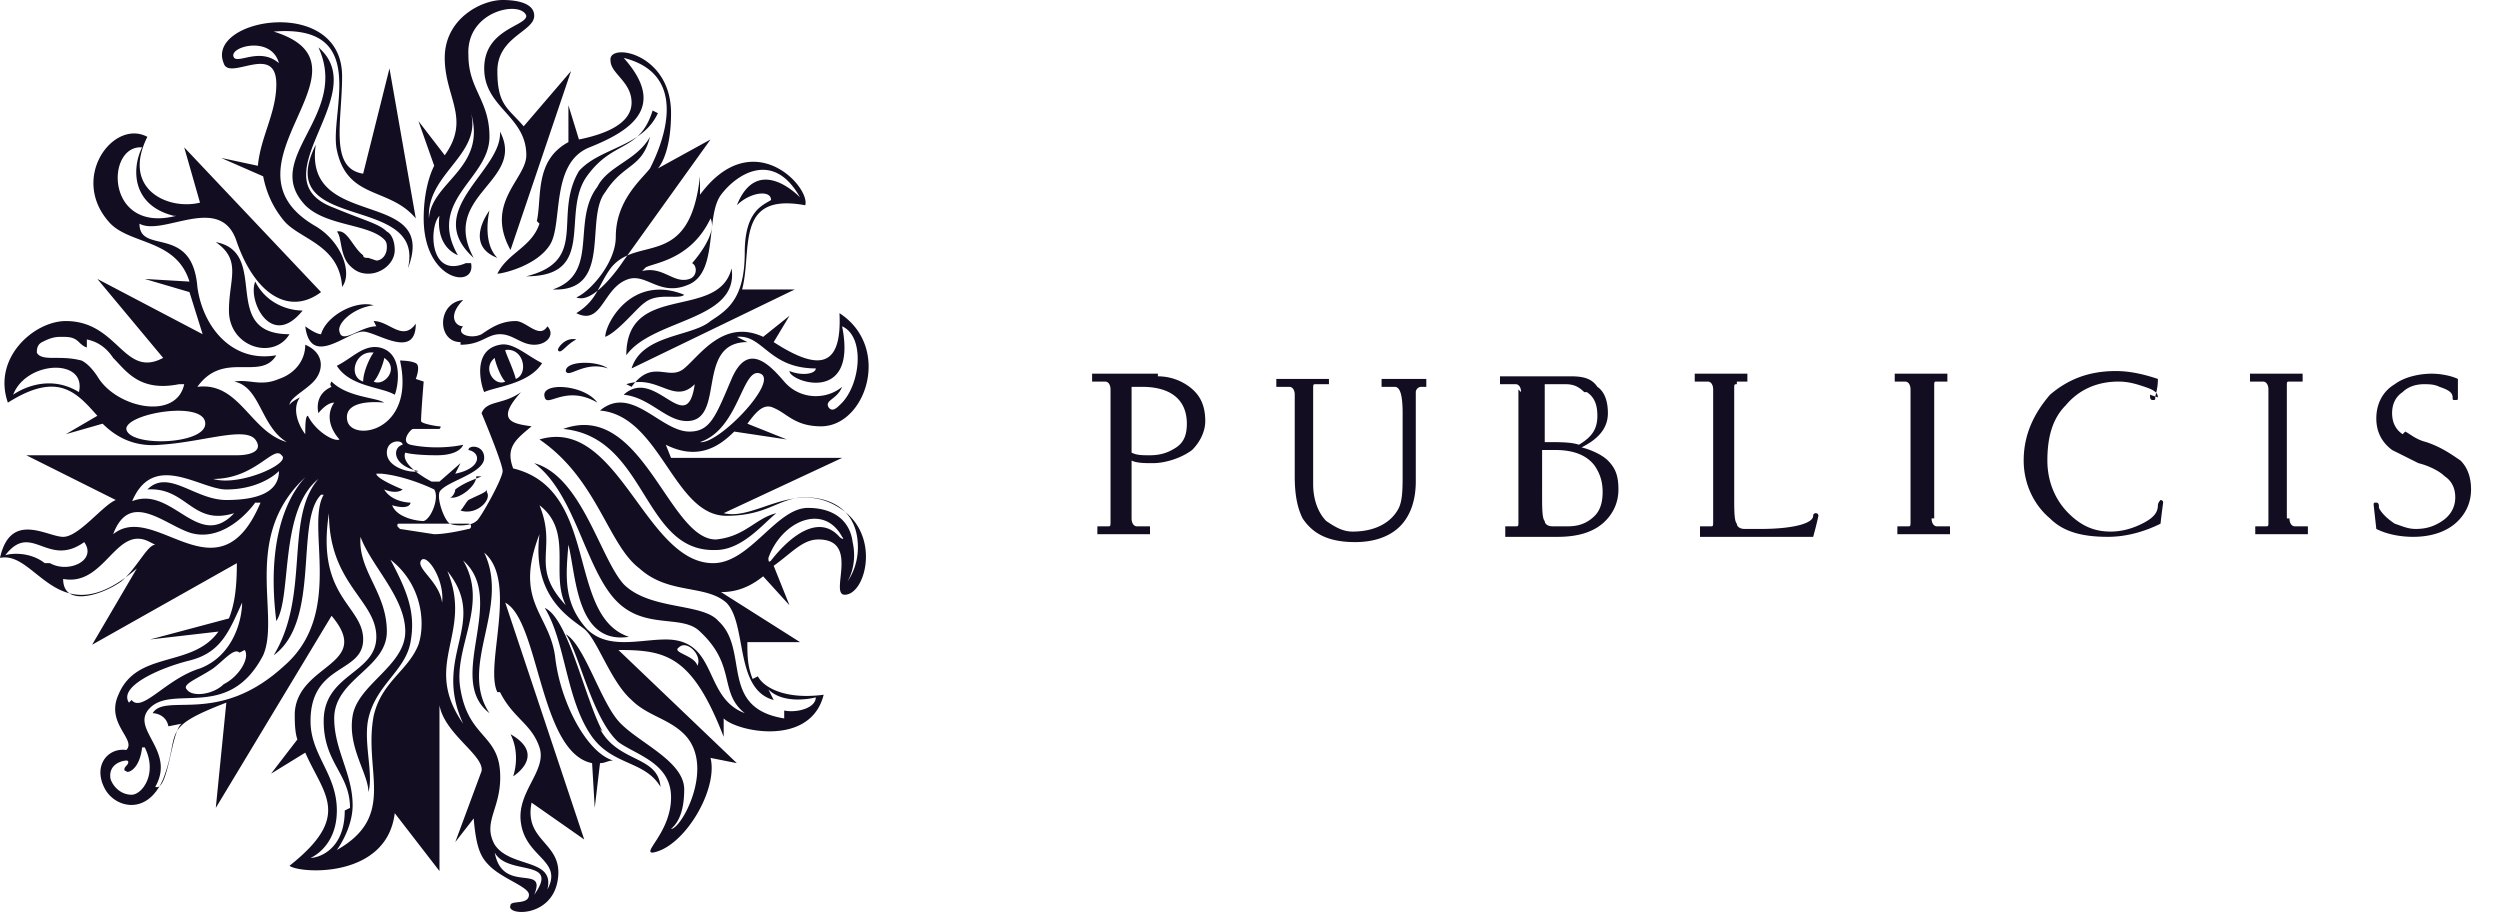 <svg xmlns="http://www.w3.org/2000/svg" width="95" height="35" fill="#120d21" xmlns:v="https://vecta.io/nano"><path d="M24 14c.4-1.3 2.3-1.2 3-1.8.6-.4 1.3-.8 1.3-2.6 0-1.6.7-1.8 1-2 0-.4-.8-.3-1.3.2.8-2 2.4-.3 2.4-.3-1-1.8-2.4-.9-3-.1s-.1 2.9-1.2 3.4-1.6-.4-2.3-.2c-1 .3-1 1.8-2 1.3.8-.5.8-1 1.3-1.7 1-1.3 3 .1 3.4-3.5v.7c2-2.7 4.2-.3 4 .4-2.7-.5-2 1.7-2.4 3.2h2L24 14zm2-2.8c-2-.8-3 1.1-3 1.6.5-.2 1.2-1.1 1.5-1.3.5-.4 1.3-.1 1.5-.3zm1.8-1c.3 2-3 1.9-4 3.3 0-2.8 3.5-1.3 4-3.3zM24 14.7c.8-1.1 1.4-.2 2-.7s1.5-1.9 3-1.2l1-.8-.6 1c1.7 1.1 2.6 1 2.5-1.1 2 1.3 1 4.3-.7 4.3-1 0-1.3-.5-1.8-.7-.4-.2-.7.2-1 .6l1.5.6-2-.3c-.6.6-1.4 1.1-2.6.5l.2.5H32l-4.5 2.1c1.2.3 2.7-1.3 4.4-.2 1.6 1 1 3.3.2 3.3-.6 0 .6-2.1-1-2.1-.6 0-1 .5-1.7 1L30 23l-1-1.1c-.5.4-1 .6-1.6.6l3 1.9h-2c0 .5 0 .9.2 1.4l.2-.1c.2.4 1 .9 2.5.7-.5 2-3.3 1.4-3.8.9v.7c-1.2-3.1-2.2-3.3-4-3.3L28 29l-1-.2c.3 1.2-1 3.4-2.2 3.6-.4 0 .7-.8.7-2.1s-1.3-1.6-2-2.1c-1-.9-1.5-3.4-2-4.1.7.4 1.3 2.5 2 3.3S26 28.9 26 30s-.4 1.4-.5 1.5c.4 0 1.7-2.4.5-3.6-.6-.6-1.4-.7-2-1.3-.8-.7-1.3-2.3-1.8-2.7s-2-1.2-1.7-3.6c-1 2.6.4 3 .6 4.7s1.2 3.6 2.2 3.9c-.2 0-.3.1-.5.1l-.2 1.7-.1-1.7c-2-.4-2-5.4-3.3-6.1l3 9-2-1.4c-.3 1.5 1.2 1.5 1 2.9-.2 1.5-2 1.4-1.8 1 0-.2.7 0 .7-.4 0-.3-1-.6-1.5-1.1-.3-.3-.5-.6-.6-1.8l-.7.9 1-2.7c.1-.6-1.4-1.4-1.6-2.5v6.3L15 30.9c-.3 2.5-3.6 2.3-4 2 2.4-1.9 1.3-2.7.6-4.3l-1.3.8 1-1.3c-.1-.3-.1-.7-.1-1 .1-1.9 3-1.8 1.4-3.7l-4.4 7.3.4-4c-2.6 1-1.7 1.1-2.4 2.9-.6 1.4-1.8 1.1-2.2.4-.5-.9.1-1.6.8-1.5.4-.4-.8-1-.3-2.1.7-1.7 2.8-1 3.8-2.4l-2.6.3 3-.8c.2-.5.3-1.1.3-2.1l-5.5 3.1 1.7-2.9c-3 2.6-3.8-.7-5.2-.4.4-1.8 1.8-.8 2.4-.8s1.5-1.2 2-1.4L1 17.3h8c.6 0 1-.2.7-.6-.4-.5-2 .1-3.6.2-1 .1-1.7-.3-2.2-.8l-1.4.4 1.2-.7c-.8-.9-1.5-1.7-3.4-.5-.6-1.7 1-3.1 2.2-3.1 2 0 2.2 2.2 3.7 1.4l-2.5-3 4 2.1-.5-1.6-1.7-.5 1.7.1c-.5-1.6-2.2-1.4-3-2.2-1.6-1.7.1-4 1.4-3.3-1 2 .8 2.8 2 2.5L7 5.6l5.2 5.5c-1.2.9-2.5.1-3.2-1.9-.6-1.9-2.8-.2-3.7-.7 0 1.2 2 0 2.2 2.4.2 1.5 1.3 2.9 3 2.6-.6 1-2-.2-3 1.2 1.6-.2 2 1.7 3.4 2.1-1-.6-1-2.1-2-2.3.6-.1 1 .2 1.7-.1.6-.2 1-.7 1-1.3.7.3.7.9.4 1.3s-1 .7-1 1c0 0 0-.1.4-.3-.3.4-.1 1 .2 1.4 0-.3 0-.7.1-.7.3.6 1 1 1.2.9-.7-.8-.2-1.4-.2-1.4-.3 0-.6.4-.6.4s-.2-.7.5-1c-.1-.1 0-.2 0-.2.6.6 1.7.6 2 .8 0 0-1.6-.2-1.4.7.2.8 2.6.4 2-2.3 0 0 .4 0 .6.1s0 .6 0 .6l.3.1S16 15.7 16 16c0 .1.6.2.7.2s0 .1 0 .1h-1c-.1 0-.5.5-.1.6 0 0 .4.1 1 .1s1-.1 1-.1-.1.4-1 .4-1.2-.1-1.2-.1c-.2.5 1 1.1 1 1.1h.3l.8-.7-.2.4c1-.2 1-.8.5-.9 0-.2.6-.2.6.3 0 .6-1.5.9-1.7 1.3-.1.3.2 1.1.4 1.2s.8.1 1-.1c.1 0 1-1.6 1-1.9s-.8-2.2-.8-2.2c.2-.5.8-.3 1.5-.8-1 1.1-.3 1.2.4 1.3-.6.5-1 .8-.7 1.6 3.3.8 2 5.6 4.4 6.4-2 .3-2-2.3-2.3-3.5-.1 1.2-.2 2.2.7 3.2.8.8 2 .4 3 .4 2 0 1.4 2.2 3 2.8-1-.8-.3-1.8-1.7-3.1-.7-.7-2.2 0-3.3-1.3s-1.5-4-3-5.1c1.8.5 2.5 3.6 3.4 4.6 1 1 3 .7 3.6 1.4 1.2 1.1 0 3.3 2.5 3.7V27c.5.1 1.2-.1 1.2-.5-.4.1-1.3.2-1.8-.3l.2.4c-1.5-.4-1-2.9-1.8-3.7-.8-.7-2.2-.3-3.3-1.3-1.2-.9-1.6-3.4-3.8-4.9 3-.9 4 4.7 6.6 4.7 1.4 0 2.4-2.1 3.6-2.1 1 0 1.6.5 1.7 1.3.2.9-.2 1.5-.2 1.5s.4-.5.4-1.3c0-1.4-1-1.9-2-1.9s-1.4.7-3 .7c-2 0-2.5-3.8-4.8-4 1.2-1 2.3.8 3.4.8.8 0 1-.6 1.6-2s1.4-.6 2 .1 1.6.7 2.2.2c-.2.5-.7.5-.5.8.1.1.2.1.4-.1.8-.7 1-2.6.1-3 .6 3-2 2.1-2 1.7.5.2 1 .1 1-.1-1.8 0-2-1.3-3-1.2l.4.2c-2 0-.8 3-2.3 3-.8 0-1.4-.9-2.4-1 1.2-1.1 2.4 1.7 2.7-.4-.8.8-1.4-.4-2.6 0zM17.7 10c-1.4.6-1.4-1.4-1-1.8 0 0-.2 1.1.7 1.5-1.2-2.1 1.2-2.9 1.2-4.5 0-1.4-.8-1.8-.8-3.1C17.7.4 19.8 0 20 .6c0 .4-1.6.5-1.6 2S20 4.4 20 5.9c0 .9-1.6 1.8-.6 3.6l2.3-6.8-1.8 2.1c-.6-.7-1-.8-1-2.1s1.4-1.5 1.4-2.1c0-.5-.7-.6-1.2-.6-.8 0-2.2.7-2.2 2.2s1 2.3 0 3.7l-1-1.3.6 1.7s-.4.7-.4 2c0 2.4 2 2.7 1.8 1.7zm.2-5.7c.6 2.1-1.5 2.6-1.6 4-.1-1.7 2-2.4 1.6-4zm1 5.5c-.6-.6-.3-1.8-.3-1.8s-1 1.3.3 1.8zm2.6 4.3c.1.3.7-.4 1.6-.1-.4-.3-1.6-.3-1.6.1zm-1-5.6c-.3.9-1.2 1.1-1.6 1.9.2 0 1.5-.3 2-1.1s0-3.1 1.5-3.7 3-1.5 1.3-3.4c2.8.7 1.2 3.8 1 4.2-.3.4-1.3 1.2-1.3 2.6 0 1-1 2.1-1.5 2.3.7.3 1.8-1.4 1.8-1.4L27 5.3l-2 1.1s.5-.5.5-2.1c0-2.3-2.4-2.7-2.3-2 0 .5.8.8.8 1.6s-1 1.2-2 1.4L21.6 4v1.4c-1.3.7-1 2.1-1.2 3zM23 7.3c.7-1.1 1.4-.9 1.7-2.1-.5.9-1.6 1.1-2 1.9-1 1.3.1 3.3-1.7 3.9 2.3.1 1.2-2.7 2-3.7zm1.4 3c.8-.2 1.2.5 1.8.3.3-.1.3-.5.1-.6 0 0 1-1.1.7-1.7-.8 1.7-2.4 1.7-2.5 1.9zm-3.2 3c.1.2.3-.2.7-.4-.4-.1-.7.3-.7.4zm6 7.6c1 0 1.8-1 2.3-1.4-.8.2-1.2.9-2.3 1-1.8 0-2.8-5.3-5.8-4.2 3.2.3 3 4.7 5.8 4.6zm-6.5-5.8c.1.4.8-.5 2 .2-.5-.7-2.2-.8-2-.2zM18 9.8c-1.3-2.4 2-2.9 1-4.8.1 1.5-3 3-1 4.8zm-7 2.9c-2.7 0-.7-3.1-2.8-3.5 1 .7.5 1.4.5 2.6 0 1.4 1.7 1.9 2.3.9zm.5-.9c-.6 0-1.4-.3-1.8-1.1-.3.7.6 2.6 1.8 1.1zm11.4 16c-.7-1.3-1.3-4.3-2.2-4.7.8 1.3.8 3.5 1.8 4.9.8 1.1 2 .9 2.6 1.9-.1-1.2-1.6-.9-2.3-2.2zm-4.6-9.7c-.2.1-.6.2-1 .5 0 .1-.1.3-.2.3.3.1 1-.4 1-.8zm8.3-1.3c.7.1 3-2.3 2.3-2.6s-.8 2.1-2.3 2.6zm-20-8.6C5 7.8 5 6.4 5.4 5.6 4 5.5 4 8.9 6.7 8.2zM.5 15s1.2-.9 2.5-.1c.3-1.3-2-1.2-2.5.1zm6.3-.4c-1.5.3-2-.5-2.5-1-.2-.3-.5-.6-1-.7v.1.2s-.1 0-.3-.2-.4-.2-.7-.2-.5.1-.7.2-.2.3-.2.4c.1.2.4.2.7.2s.6 0 1 .1c.2.1.4.3.6.6.7 1.2 3 1.7 3.3.3zm1 1.5c0-.9-3-.4-3 .2.1.7 3 .6 3-.2zm.3 2.1c1 .3 3-.6 2.6-.9-.3-.4-1 .9-2.6.9zm-3.2.9c1.6-.8 2.6 1.9 4 .4-1.6.5-1.8-1-3.3-.9.8-.8 1.8.4 3 .4s2-.3 2-1.1c-.3.3-1 .7-2 .7s-2.8-1.5-3.6.5zm-3 2.3c.7.4 1.8-.1 1.3-.8-1.4 1-2-.8-3 .5.3-.1 1-.1 1.5.3zm3.8-.8C4.4 19.9 4 22.3 2.4 22c0 1.1 1.5.6 2.2.1.6-.5 1-1.4 1.3-1.4zm4-1.5c-.6.8-1.6 1.5-2.6 1.1s-2.2-1.5-2.8.1c1.6-1.3 4 2.6 5.6-1.2zm-.6 5.7c-.2-.2-.6.3-1 .6-.6.4-1.2.6-1 .8.2.3 1 .2 1.4-.2.6-.3 1-1 .8-1.3zM5 26.6c.4.5 1.3-.8 2.6-1.2 1.3-.5 1.6-1.9 1.6-2.5-.5 1.1-.8 1.9-2 2.2s-2.7 1-2.3 1.6zm.4 1.8c-.1.9-.6 1-.6.9-.1 0-.1-.1 0-.2s.1-.2 0-.2-.7.1-.6.7c.1.3.4.6.8.6s1-.8.5-1.8zm6.8-9.6c-1 1 0 4.8-1.8 6.1 1.4-2.3.4-5.2 1.7-6.7-1.5 1.2-1 4.5-1.6 5.4-.5-4 1-5.5 1.5-5.8-3 2.3-1.3 5.5-2 7.1-1.3 2.5-3.4 1.1-4.3 2-.8.8 1 1.6.2 3 .5.2.6-2.1 1-2.4l-.5.1c-.1-.5-.6-.5-.6-.5.5-.8 2.5.5 5-1.8 2.3-2 .8-5.3 1.5-6.5zm3 1.1c-.1 0-.1 0-.1.1l.1.1 1.3.2c.5 0 1.3-.2 1.3-.2.1 0 .1-.1.1-.1s0-.1-.1-.1h-1.3-1.3zm-.5-2.7c0 .6 1 .8 1.2.7-1-.2-1-.9-.6-1 0-.2-.6-.2-.6.3zm-.4.8c0 .2 1 .6 1 .6s-.2.2-.7 0c.3.5 1 .5 1 .5s0 .3-.7.1c.2.5 1 .6 1.2.6.3-.1.6-.9.4-1.2 0 0-1-.5-2-.6zm-1 12.7c0-1.3-1-1.7-1-3.3 0-1.8 2-1.8 2-3.2s-1.8-2-1.8-4.7c-.5 3.2 1.3 3.5 1.3 4.8s-2 .9-2 3.1c0 1.3 1 2 1 3.4s-1 1.8-1 1.8c.3 0 1.3-.3 1.3-1.8zm1.5-9.5c.7 1.3 1 2.1.8 3.2S14.3 26 14 27.3c-.2.9.2 2.1 0 2.8 0-.7-.8-1.7-.6-2.9s2-1.9 2-3.2-1.3-2.5-1.7-3.6c-.1 1.3 1 2.1 1 3.6 0 1.4-2 1.8-2 3.3 0 1.2.7 2.1.7 3.3 0 .9-.6 1.7-.6 1.7 2.3-1.3 1-3 1.4-5.1.3-1.3 1.3-1.7 1.7-2.7.3-.9.1-2.5-1.3-3.4zm2 1.7c.1-.9-.6-1.9-.8-1.6s.7.8.8 1.6zm.8 4.6c-1.2-2.6 1-3.8-.6-5.8 1 2.4-1 3.5.6 5.8zm1.2 4.9c.3 1.6 2 .4 1.5 1.6 1-1.4-1-.7-1.5-1.6zm.1-6.1c-.5-1 .8-4.2-.5-5.3 1 2.1-1 4.3.2 6.1-1.7-1.3.7-4.3-1-5.8 1 1.7-.4 3.3-.1 4.9.3 1.8 1.4 1.7 1.5 3.1s-.7 1.9-.2 2.8c.6.9 2.3.5 2 1.7.6-1.1-.8-1.2-1-2.5-.2-1.2 1-2 .7-2.9s-1-1.1-1.5-2.1zm2.6-3.3c-.6-1.2.3-2.8-1-3.8.7 1.7-.4 2.3 1 3.8zm4.3 1.6c-.3.2.6.3.7.7.2-.4-.4-1-.7-.7zm6.2-4.2c-.7-1.3-2.3-.6-2.8.8 0 .1 0 .2.1.1.7-.9 1.8-1.8 2.6-.9.1.1.2.1.1 0zm-13.5-1.8c0 .1-.3.2-.7.4-.1.1-.2.3-.3.4.6.2 1.2-.4 1-.7zm1 10.9s1.3-.8-.1-1.6c.4.8.1 1.6.1 1.6zm-2-16.4c.8 0 1-.4 1.5-.4s.8.4 1.3.4.8-.4.5-.7c-.3.5-.8-.2-1.2-.2-.6 0-1 .3-1.3.5-.4.2-1 0-.7-.3-.3 0-.6-.4 0-1-1 .1-1 1.6-.1 1.6zM14 9.8c-.1 0-.2 0-.2-.1-.4-.3-.6-1-1-.9.2.2.1.9.5 1.3.2.2.4.3.7.3.5 0 1-.4 1-.9 0-.3-.1-.6-.3-.7-.3-.3-.8-.4-2-.9-3-1.1 1.5-4.3-.6-6.1 1.2 2.6-2.2 4.2-.5 6 .8.8 2.4.7 3 1.3.1.1.1.2.1.3 0 .3-.2.5-.4.5zm.3 2.6c-.6 0-1.3.7-1.4.2-.1-.3.5-.9 1.3-1-.7-.2-1.8.4-2 1.1-.2 0-.6-.3-.6-.3.2 1.6 1.6.2 2.2.2.5 0 2 1.1 2-.3-.5.7-1-.1-1.6-.1zM9.8 6.3c.1-1.1.7-2 .7-3.1 0-1.6-1.8-.1-2-.8C7.8.7 13-.2 13 2.9c0 1.7-.5 3.5.8 3.7l1-4 1 5.7c-1-1.2-2.6-.7-3-2.6-.3-1.4 1.3-4.8-2.4-4.5C14.6 2.5 8 6.3 12 8.6c1 .6 1.4 1.8 1 2.3-.1-1.6-1.6-1.8-2.2-2.5-.5-.6-.7-1.2-.8-1.7L8.4 6l1.4.3zm.8-3.9c-.3-1.1-2-.6-1.7-.2.2.2 1-.4 1.7.2zM12 5.5c-1.7 3.4 4.2 1.8 3.5 4.7 1.2-3.1-4-1.4-3.5-4.7zm3 9.5c-.5-.3-1.7-.3-2.2-1.1.6-.3 1-.8 1.6-.7 1 .2.7 1.6.6 1.8zm-.8-1.6c-.7-.1-1 .9-.4 1.1 0-.4.3-1 .4-1.1zm.4.2c0 .1-.2.7-.4.9.4.2 1-.5.4-.9zm4.4-.5c.5-.1 1 .4 1.6.7-.5.8-1.8.9-2.2 1.1-.1-.2-.5-1.6.6-1.8zm.6 1.3c.5-.2.3-1.2-.4-1.1 0 .1.3.7.4 1.1zm-.4.1c-.2-.2-.4-.8-.4-.9-.5.4 0 1.1.4.9zM25 4.3c-.6 1.3-2.2 1.3-3 2.2-1 1.7.4 3.4-2 4 2.7 0 1.3-2.4 2.3-3.8s2-.9 2.5-2.5zm19 10a2 2 0 0 1 1.2.4c.4.3.6.7.6 1.3 0 .4-.2.8-.5 1.1-.4.3-1 .5-1.5.5-.3 0-.6 0-.8-.1v1.2 1c0 .2.1.3.2.3h.5v.3h-2V20h.4c.1 0 .1 0 .1-.2v-4-1c0-.2-.1-.3-.2-.3h-.5v-.3H44zm-.3 3c.4 0 .7-.1 1-.3s.4-.5.4-.9c0-.9-.6-1.4-1.7-1.4H43v.1 2.4c.2.1.4.1.7.1zm6.8-3v.3H50c-.1 0-.1 0-.1.2v3.6c0 .6.2 1.1.5 1.4.3.2.6.4 1 .4.8 0 1.4-.3 1.7-.8.2-.3.2-.8.2-1.4v-2.3c0-.7-.1-1-.3-1h-.5v-.3h1.7v.3H54c-.1 0-.2.1-.2.2v3.4c0 .7-.2 1.3-.6 1.7s-1 .6-1.7.6c-1 0-1.6-.3-2-.9-.2-.4-.3-.9-.3-1.6V15c0-.2-.1-.3-.2-.3h-.5v-.3h2zm7.3.6c0-.2-.1-.3-.2-.3H57v-.3h2.7c.5 0 .8.1 1 .4.3.2.4.6.4 1 0 .6-.4 1-1 1.3h0c.4.1.8.3 1 .5.3.3.4.6.4 1.1s-.2.9-.5 1.2c-.4.4-1 .6-1.8.6h-2V20h.4c.1 0 .1 0 .1-.2v-4-1zm2.4 0c-.2-.2-.4-.3-.7-.3h-.7-.1v.2 2c.6 0 1 0 1.3.1.5-.3.7-.6.7-1.1 0-.4-.1-.7-.4-.9zm-1.6 3.9c0 .5 0 .9.1 1 0 .1.1.2.3.2h.6c.5 0 .8-.2 1-.4s.3-.5.3-.9-.1-.7-.3-1c-.3-.4-.8-.6-1.5-.6h-.5v1.7zm7.4-4.2c-.1 0-.1 0-.1.2v4.1c0 .5 0 .9.1 1 0 .1.1.2.3.2h.6c1.2 0 2-.2 2-.5 0-.1.1-.1.1-.1s.1 0 .1.1a13 13 0 0 1-.2.8h-4.3V20h.4c.1 0 .1 0 .1-.2v-4-1c0-.2-.1-.3-.2-.3h-.5v-.3h2v.3H66zm7.4 5.1c0 .2.1.3.2.3h.5v.3h-2V20h.4c.1 0 .1 0 .1-.2v-5c0-.2-.1-.3-.2-.3H72v-.3h2v.3h-.4c-.1 0-.1 0-.1.2v4 1zm8.6-4.6c0-.2-.2-.3-.5-.4s-.6-.2-1-.2c-.8 0-1.5.3-2 .9-.5.5-.7 1.2-.7 2.1 0 .8.3 1.5.8 2s1 .7 1.6.7c.4 0 .8-.1 1.2-.3s.6-.4.6-.7c0-.1.1-.2.1-.2s.1 0 .1.1a28 28 0 0 0-.1.8c-.6.3-1.3.5-2 .5-1 0-1.7-.2-2.2-.7-.6-.5-1-1.3-1-2.2 0-1 .4-1.8 1-2.5.7-.6 1.5-.9 2.5-.9.5 0 1 .1 1.6.3 0 .4-.1.6-.1.7s0 .1-.1.1-.1-.1-.1-.2zm5 4.6c0 .2.1.3.2.3h.5v.3h-2V20h.4c.1 0 .1 0 .1-.2v-5c0-.2-.1-.3-.2-.3h-.5v-.3h2v.3H87c-.1 0-.1 0-.1.2v4 1zm4.4-3.3c.2.1.4.3.8.4.6.2 1 .5 1.3.7.3.3.4.7.4 1.1 0 .5-.2.9-.5 1.2-.4.4-1 .6-1.7.6-.5 0-1-.1-1.4-.3l-.1-.9c0-.1 0-.1.1-.1s.1.1.1.2c.1.2.3.4.6.6.3.1.5.2.8.2.4 0 .7-.1 1-.3s.5-.5.5-.9c0-.3-.1-.6-.4-.8-.2-.2-.6-.4-1-.5l-1-.5c-.4-.3-.6-.7-.6-1.2s.2-1 .7-1.3c.4-.3 1-.4 1.4-.4s.8.1 1 .2v.7c0 .1 0 .1-.1.1s-.1 0-.1-.1c0-.2-.2-.3-.5-.4-.2-.1-.4-.1-.6-.1-.3 0-.6.1-.8.3-.3.2-.4.5-.4.8s.1.6.4.8z"/></svg>
